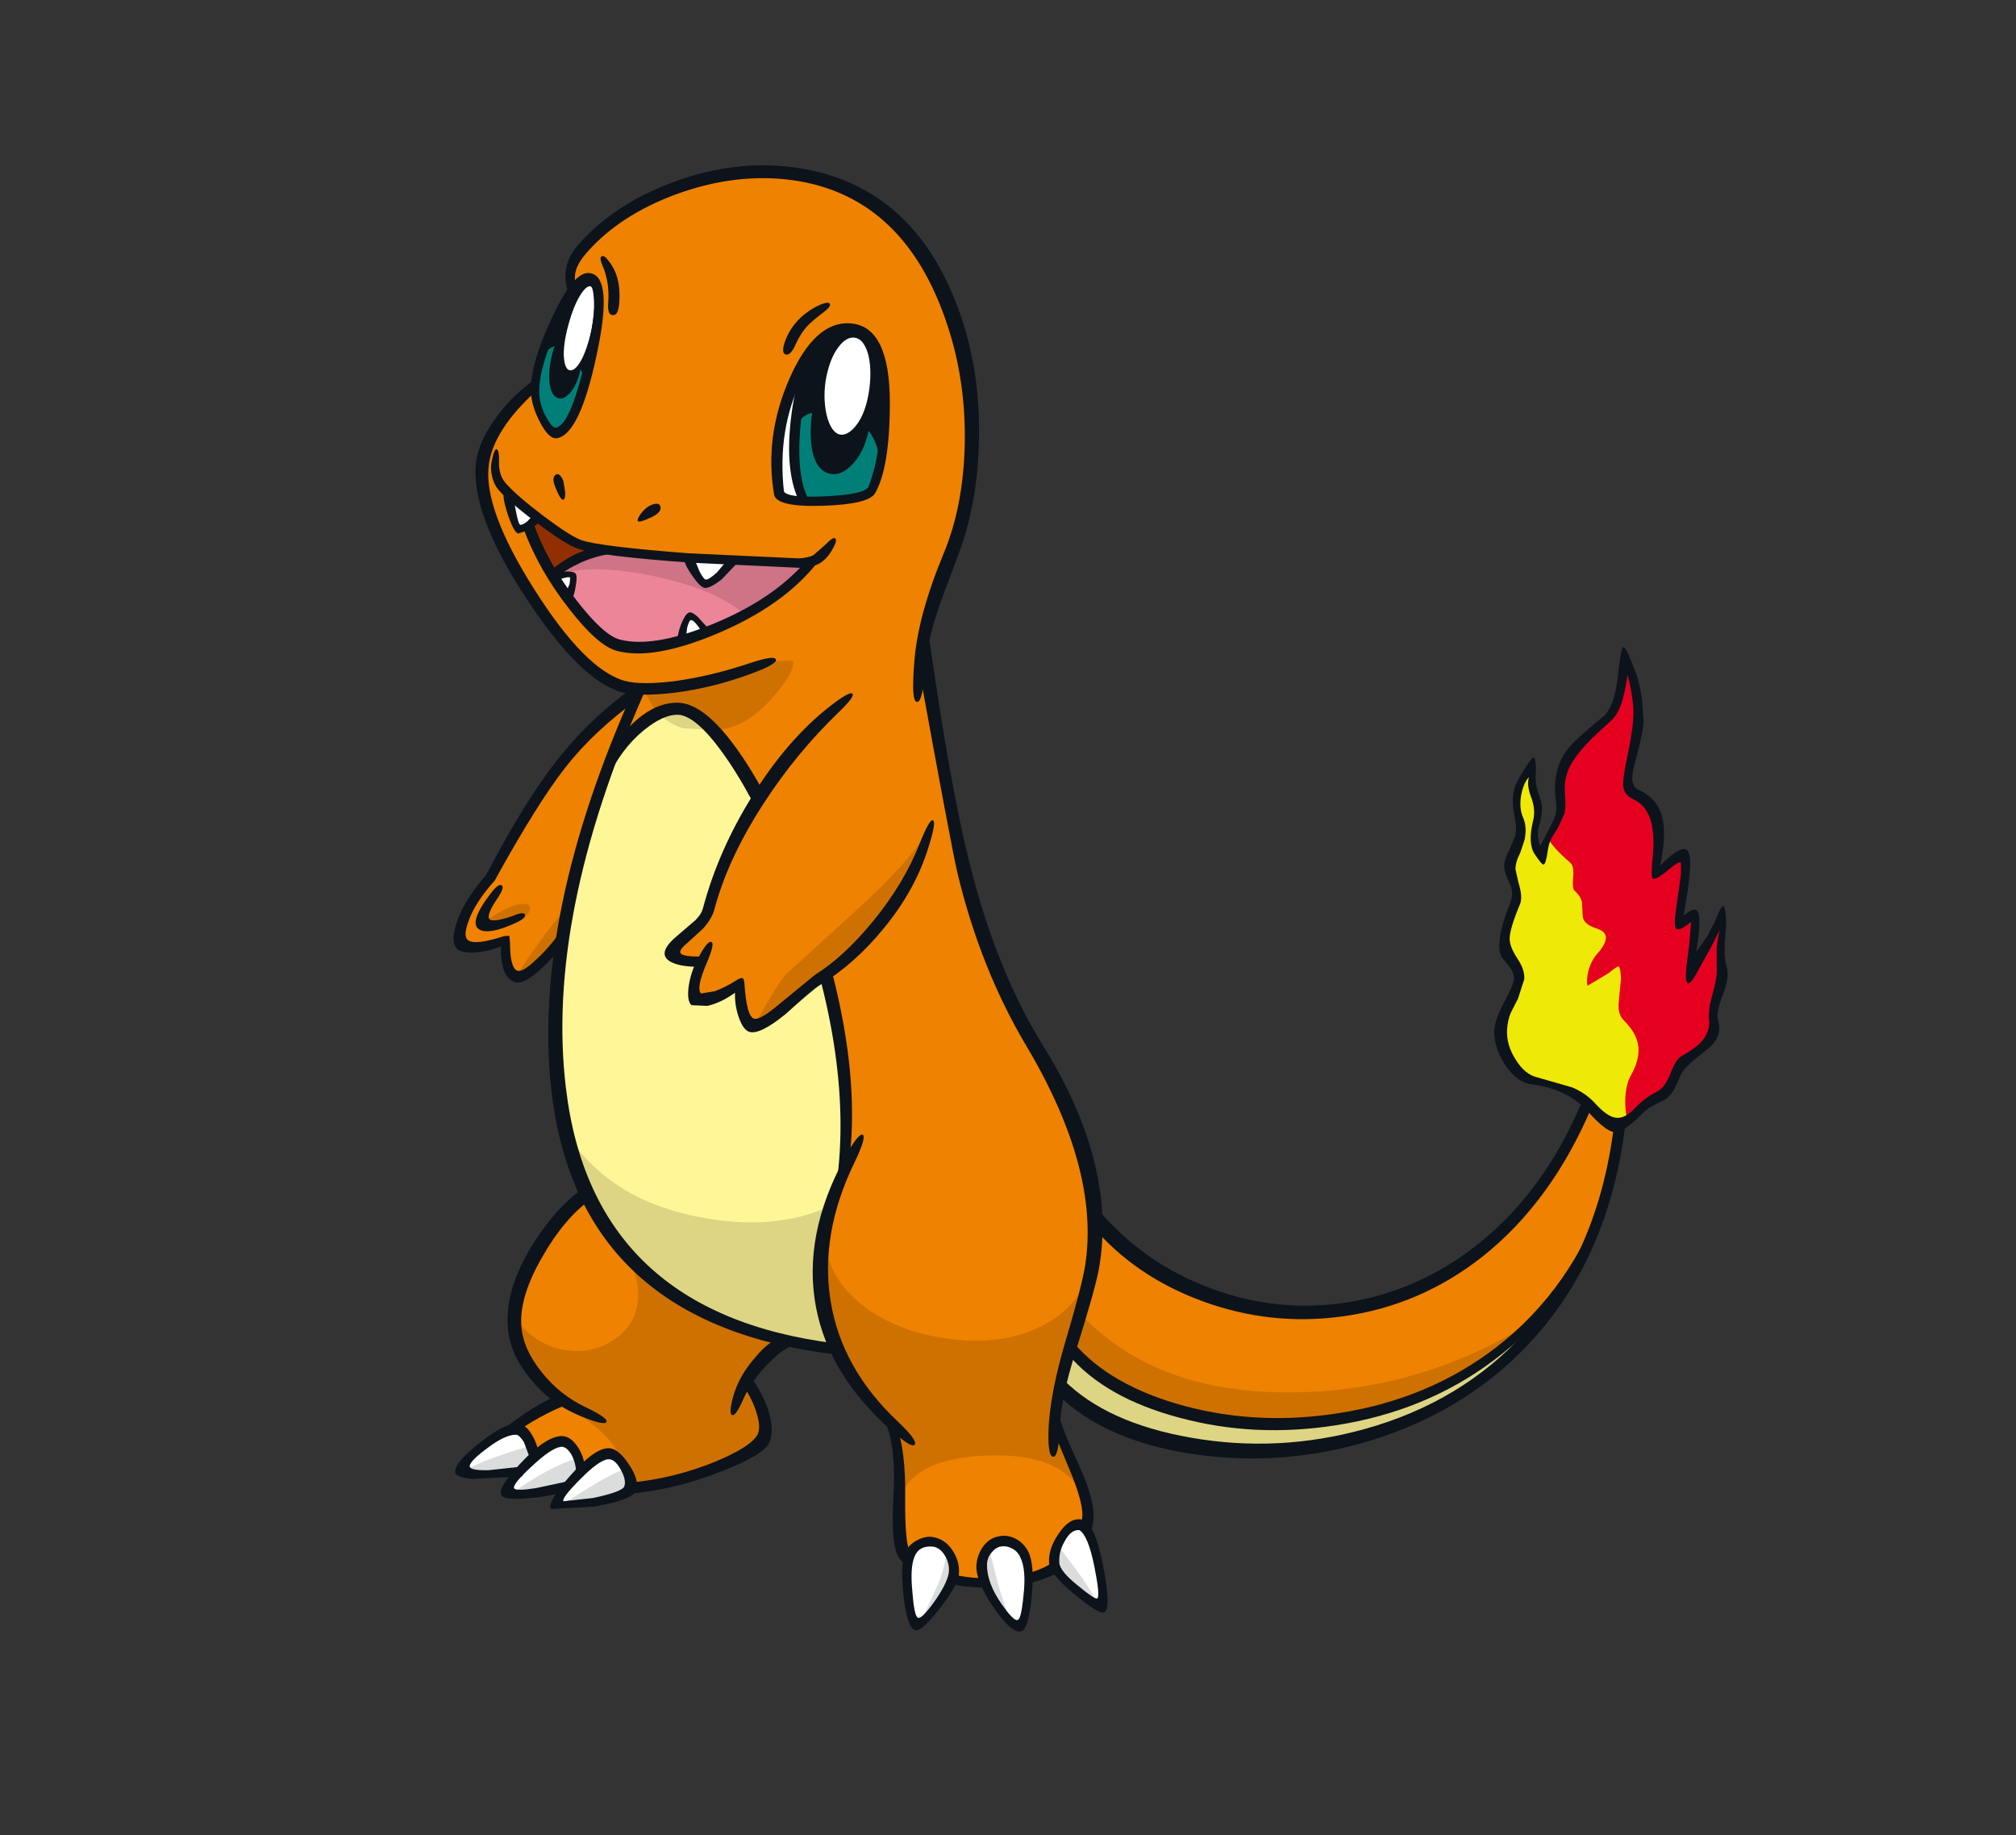 <?xml version="1.0" encoding="utf-8"?>
<!-- Generator: Adobe Illustrator 16.0.0, SVG Export Plug-In . SVG Version: 6.00 Build 0)  -->
<!DOCTYPE svg PUBLIC "-//W3C//DTD SVG 1.1//EN" "http://www.w3.org/Graphics/SVG/1.1/DTD/svg11.dtd">
<svg version="1.1" id="Layer_1" xmlns="http://www.w3.org/2000/svg" xmlns:xlink="http://www.w3.org/1999/xlink" x="0px" y="0px"
	 width="456px" height="415px" viewBox="0 0 456 415" enable-background="new 0 0 456 415" xml:space="preserve">
<rect x="0" y="0" width="456" height="415" fill="#333333" stroke="none"/>
<g>
	<g>
		<path fill="#EF8200" d="M366.083,254.234c-0.993,16.962-6.803,31.199-17.432,42.711c-9.362,10.131-21.451,17.265-36.266,21.396
			c-13.715,3.854-27.207,4.543-40.479,2.065c-13.384-2.479-23.351-7.602-29.904-15.365c1.155-2.698,2.396-6.582,3.717-11.649
			c1.927-7.38,2.726-13.19,2.396-17.431c6.442,6.995,14.43,12.364,23.956,16.108c10.078,3.967,20.239,5.426,30.483,4.379
			c25.059-2.533,43.949-18.229,56.67-47.088l1.486,2.479C362.144,253.437,363.935,254.234,366.083,254.234"/>
		<path fill="#DDD583" d="M242.003,305.289c14.593,13.106,32.41,18.641,53.448,16.603c19.219-1.872,36.815-9.361,52.788-22.468
			c-16.248,18.889-36.9,28.61-61.957,29.16c-9.97,0.165-19.359-1.239-28.173-4.214c-8.262-2.863-14.427-6.552-18.503-11.068
			L242.003,305.289"/>
		<path fill="#CF7100" d="M244.481,297.192c11.346,12.062,27.427,17.954,48.244,17.68c19.661-0.277,37.835-5.756,54.523-16.44
			c-13.77,13.768-31.063,21.533-51.882,23.296c-21.477,1.819-39.266-3.663-53.363-16.438L244.481,297.192"/>
		<path fill="#EF8200" d="M219.367,108.923c-0.662,3.525-2.533,10.188-5.618,19.992c-2.809,8.977-4.268,14.237-4.378,15.779
			c-0.165,2.148,0.386,7.297,1.653,15.448c0.992,6.664,1.955,12.363,2.892,17.1c4.736,24.838,10.051,41.994,15.943,51.466
			c6.994,11.181,11.73,19.853,14.208,26.021c4.572,11.401,5.728,21.781,3.472,31.146l-6.363,22.222
			c-1.651,5.397-2.532,9.858-2.644,13.383l4.791,10.243c2.864,7.271,3.608,12.088,2.231,14.457
			c-1.928,3.195-4.267,5.811-7.022,7.849c-3.358,2.479-7.076,3.911-11.151,4.295c-4.792,0.44-9.859-0.33-15.202-2.312
			c-5.781-2.093-8.701-4.599-8.755-7.519l0.247-13.052c-0.054-6.278-0.716-10.821-1.982-13.63l-5.205-5.452
			c-3.635-4.297-5.838-7.959-6.608-10.988l-12.474-2.23l-3.882,2.892c-2.7,2.258-4.187,4.241-4.462,5.948l2.727,5.453
			c1.707,3.965,2.203,6.608,1.487,7.93c-0.992,1.817-5.453,4.159-13.383,7.021c-8.592,3.085-15.917,4.626-21.975,4.626
			c-6.608,0-12.777-1.928-18.505-5.783c-5.783-3.855-6.774-6.828-2.973-8.921l10.325-5.782c-4.461-2.92-7.572-7.077-9.334-12.475
			c-3.415-10.739,1.734-22.196,15.449-34.367c-2.755-4.514-4.792-12.144-6.114-22.882c-1.597-12.337-1.348-23.819,0.744-34.448
			l-5.122,5.452c-2.588,2.533-4.543,3.606-5.865,3.222c-0.937-0.275-1.68-1.707-2.23-4.295l-0.496-3.883
			c-5.783,1.928-8.895,2.147-9.335,0.66c-0.495-1.707-0.523-3.36-0.082-4.956c0.771-2.754,2.892-5.976,6.361-9.666
			c2.148-4.846,5.149-10.271,9.004-16.274c7.71-11.896,15.89-20.625,24.536-26.188c-3.69-0.715-6.636-2.01-8.839-3.882
			c-3.91-3.249-8.757-9.004-14.54-17.265c-8.041-11.345-11.979-20.736-11.814-28.17c0.055-3.746,1.68-7.931,4.874-12.557
			c2.864-4.296,5.123-6.554,6.774-6.774l8.84-22.388c-0.385-0.716-0.633-1.569-0.743-2.56c-0.275-1.928,0.193-3.553,1.404-4.874
			c5.067-5.508,10.023-9.583,14.87-12.227c11.235-6.169,24.343-8.151,39.323-5.949c10.848,1.543,20.075,9.28,27.674,23.214
			C220.027,77.587,222.451,92.897,219.367,108.923"/>
		<path fill="#CF7100" d="M109.33,208.716c3.579-2.643,6.417-4.075,8.508-4.295c1.652-0.166,2.314,0.331,1.983,1.487
			c-0.385,1.103-1.625,2.066-3.718,2.892l-4.956,0.579L109.33,208.716"/>
		<path fill="#CF7100" d="M116.269,221.522c4.185-6.609,8.289-12.174,12.309-16.688l-0.579,6.855
			C121.502,218.41,117.592,221.686,116.269,221.522"/>
		<path fill="#CF7100" d="M156.17,154.773c7.82-1.377,13.989-3.14,18.504-5.288l4.709-0.083c0.275,1.267-0.551,3.167-2.478,5.7
			c-5.012,6.774-10.409,10.134-16.192,10.078c-4.407-0.055-7.766-0.88-10.079-2.479c-1.928-1.321-3.553-3.497-4.874-6.525
			L156.17,154.773"/>
		<path fill="#CF7100" d="M191.361,309.172c-6.333-10.574-7.819-20.9-4.46-30.98c-0.606,6.225,1.873,11.676,7.436,16.357
			c5.122,4.24,11.62,6.939,19.496,8.094c7.93,1.214,14.925,0.414,20.982-2.396c6.334-2.918,10.3-7.57,11.896-13.961l-1.734,7.85
			l-3.139,12.474c-0.772,2.202-1.488,5.04-2.148,8.51c-0.716,3.523-1.047,5.81-0.992,6.855c0.109,1.486,2.011,6.554,5.701,15.201
			c-3.305-5.837-10.52-8.51-21.645-8.014c-11.235,0.496-17.761,4.021-19.579,10.575c0-10.134-0.414-16.054-1.239-17.763
			C198.082,318.727,194.558,314.457,191.361,309.172"/>
		<path fill="#CF7100" d="M138.574,303.14c3.415-2.147,5.315-5.148,5.7-9.004c0.385-3.744-0.771-7.628-3.47-11.648
			c5.342,6.775,12.888,12.145,22.636,16.11c5.397,2.146,10.244,3.522,14.54,4.129c-2.094,0.826-4.213,2.644-6.361,5.453
			l-2.644,3.882c1.321,1.763,2.34,3.911,3.056,6.443c0.661,2.368,0.936,4.488,0.827,6.361c-0.111,1.653-2.203,3.332-6.279,5.04
			c-2.534,1.101-7.792,2.892-15.778,5.369l-10.575,1.734l-6.36-0.247c5.672-1.487,7.709-4.077,6.113-7.766
			c-1.432-3.415-5.701-7.296-12.805-11.647c-3.689-2.259-6.582-6.169-8.674-11.732l-2.064-7.681
			c2.862,4.02,6.526,6.443,10.986,7.271C131.497,305.976,135.215,305.289,138.574,303.14"/>
		<path fill="#FFF697" d="M163.606,168.32c4.681,6.113,9.059,13.604,13.135,22.47c11.18,24.012,15.999,48.492,14.457,73.44
			l-4.378,13.217c-2.204,10.355-1.459,19.305,2.23,26.851c-8.812-0.332-18.01-2.646-27.591-6.94
			c-19.11-8.647-30.428-22.938-33.954-42.874c-2.808-15.752-2.092-33.542,2.148-53.367c2.423-11.069,5.617-21.617,9.582-31.64
			c1.322-1.596,2.947-3.222,4.875-4.874c3.855-3.194,7.269-4.736,10.244-4.626C156.336,160.032,159.419,162.813,163.606,168.32"/>
		<path fill="#DDD583" d="M161.87,165.099l-7.353-0.413c-1.982-0.551-3.799-1.652-5.452-3.304l2.066-0.826l4.212,0.082
			C157.327,161.409,159.502,162.895,161.87,165.099"/>
		<path fill="#DDD583" d="M157.327,275.052c11.73,2.424,21.864,1.653,30.4-2.312c-1.156,0.826-1.9,4.681-2.23,11.565
			c-0.386,8.372,0.798,15.091,3.552,20.157c-8.702,0.551-18.285-1.873-28.748-7.27c-16.302-8.37-27.124-22.194-32.466-41.472
			C134.058,265.854,143.889,272.3,157.327,275.052"/>
		<path fill="#922F00" d="M118.005,114.128l3.882,3.387c3.194,2.478,6.361,4.351,9.5,5.617l4.049,0.992
			c-4.076,1.211-7.573,3.166-10.492,5.864C122.025,125.142,119.711,119.855,118.005,114.128"/>
		<path fill="#ED8599" d="M135.435,124.125l26.352,2.561c11.346,0.715,18.477,0.908,21.396,0.578
			c-1.983,4.13-7.765,8.481-17.348,13.053c-10.574,5.122-19.578,6.911-27.014,5.369c-1.157-0.275-2.973-1.734-5.451-4.378
			c-3.03-3.139-5.838-6.912-8.427-11.318C127.862,127.291,131.359,125.335,135.435,124.125"/>
		<path fill="#CE7486" d="M125.439,130.154c-0.386-0.606,1.184-1.818,4.708-3.635l5.369-2.478l30.567,2.561l17.1,0.661
			c-2.037,2.864-5.149,5.645-9.334,8.343c-2.038,1.377-3.91,2.452-5.618,3.222c-4.186-3.69-10.932-6.526-20.24-8.508
			C138.519,128.282,131.002,128.227,125.439,130.154"/>
		<path fill="#FFFFFF" d="M185.414,76.953c-2.698,5.784-4.434,11.73-5.205,17.845c-0.88,6.663-0.495,12.832,1.157,18.504
			c-3.084-0.166-4.765-0.551-5.04-1.156c-1.432-3.746-1.266-9.528,0.496-17.348C178.696,86.426,181.559,80.479,185.414,76.953"/>
		<path fill="#0D131A" d="M192.436,74.144c5.012,0.441,7.6,6.224,7.766,17.348c0.165,9.143-0.551,15.614-2.148,19.414
			c-0.441,1.047-2.589,1.791-6.444,2.231c-3.304,0.331-6.719,0.386-10.243,0.166c-1.652-5.672-2.038-11.841-1.157-18.504
			c0.771-6.114,2.507-12.061,5.205-17.845C187.617,74.86,189.957,73.925,192.436,74.144"/>
		<path fill="#0D131A" d="M120.896,87.61c1.046-4.516,2.368-8.922,3.965-13.218c3.194-8.646,6.196-12.392,9.005-11.235
			c2.587,1.102,2.45,7.38-0.414,18.835c-2.919,11.455-5.507,16.824-7.765,16.108c-1.598-0.55-2.864-2.45-3.801-5.699L120.896,87.61"
			/>
		<path fill="#FFFFFF" d="M114.617,111.32c0.606,1.376,2.975,3.276,7.104,5.7c-2.147,1.983-3.663,2.836-4.543,2.561
			C116.352,119.305,115.499,116.551,114.617,111.32"/>
		<path fill="#FFFFFF" d="M125.274,130.484l1.983-0.496l2.313,0.249c0.33,0.55,0.028,2.203-0.909,4.957L125.274,130.484"/>
		<path fill="#FFFFFF" d="M154.022,144.776l0.578-2.643c0.496-1.763,1.048-2.699,1.653-2.809c0.991-0.11,2.121,0.937,3.387,3.139
			L154.022,144.776"/>
		<path fill="#FFFFFF" d="M155.923,126.024l10.078,0.743c-2.974,3.58-5.039,5.37-6.196,5.37
			C158.594,132.137,157.3,130.1,155.923,126.024"/>
		<path fill="#FFFFFF" d="M131.883,332.549c0.661-0.936,1.845-1.899,3.553-2.891l2.313-1.238c1.817,0.329,3.276,1.706,4.379,4.129
			l1.073,3.636c-1.763,1.651-5.04,2.864-9.83,3.635l-7.436,0.249c-0.331-0.331-0.027-1.02,0.91-2.067l1.403-1.569l-8.757,1.239
			l-4.874-0.495c-0.33-0.331,0.083-1.129,1.239-2.396l1.818-1.735l-6.526,0.578c-4.461,0.166-6.801-0.247-7.022-1.239
			c-0.275-0.936,1.569-2.891,5.535-5.864c4.075-3.03,6.746-4.104,8.013-3.223c1.376,0.882,2.45,2.892,3.222,6.03l1.817-1.816
			c1.431-1.212,2.836-1.763,4.213-1.654c1.377,0.11,2.617,1.269,3.717,3.471L131.883,332.549"/>
		<path fill="#EFE908" d="M346.916,178.646l0.909,3.47c0.165,1.652-0.026,3.112-0.577,4.378c-0.386,0.991-0.441,2.092-0.167,3.304
			c0.276,1.322,0.882,2.534,1.818,3.635l0.66-2.726l5.369,5.369l-0.082,4.544l1.571,2.808c0.604,1.046,0.963,2.837,1.073,5.37
			l4.543,2.808l-3.139,5.288c-0.606,0.991-0.937,2.589-0.991,4.791c-0.055,1.103-0.027,2.093,0.082,2.976l7.353-4.462l0.165,1.651
			v2.562c-0.605,3.304-0.496,5.425,0.33,6.362c1.873,2.201,3.001,3.965,3.387,5.286c0.496,1.706,0.193,3.689-0.908,5.948
			c-1.156,2.367-1.762,4.847-1.817,7.434c0,2.26,0.358,3.746,1.075,4.463l-3.719-0.248c-1.432-0.661-2.893-2.01-4.378-4.048
			c-1.322-1.928-3.69-3.332-7.104-4.214l-6.443-1.156c-1.377-0.275-2.892-1.599-4.545-3.966c-1.816-2.589-2.532-4.984-2.146-7.187
			c0.275-1.708,1.127-3.994,2.56-6.856c1.213-2.589,1.817-4.241,1.817-4.958c-0.054-0.714-0.66-2.146-1.817-4.295
			c-1.156-2.038-1.732-3.47-1.732-4.296c0-0.77,0.576-2.561,1.732-5.37c1.157-2.698,1.68-4.351,1.571-4.956l-1.075-3.139
			c-0.605-1.542-0.909-2.754-0.909-3.635s0.44-2.092,1.322-3.635l1.405-2.891c0.108-1.488-0.138-3.443-0.743-5.866
			c-0.883-3.744,0.083-6.967,2.891-9.666l0.082,1.982C346.394,176.995,346.587,178.041,346.916,178.646"/>
		<path fill="#E50020" d="M372.609,181.703c1.651,1.267,2.532,2.892,2.644,4.875c0.166,3.359-0.138,7.076-0.909,11.152l2.81-2.396
			c2.038-1.541,3.304-2.147,3.799-1.816c0.826,0.606,0.469,5.59-1.073,14.952l1.487-1.157c1.047-0.716,1.68-0.909,1.899-0.579
			c0.331,0.496,0.138,4.765-0.577,12.805l6.691-10.986l-0.083,3.305c-0.056,2.368-0.029,3.798,0.083,4.296l0.165,3.553l-0.743,4.377
			c-1.267,3.524-1.708,5.755-1.323,6.692c0.221,0.604,0.166,1.432-0.166,2.477c-0.384,1.212-0.99,2.176-1.815,2.893l-3.719,3.139
			c-1.595,1.486-2.504,2.698-2.727,3.635l-1.32,2.726l-3.305,2.644l-6.939,5.535c-0.661-0.771-0.991-2.257-0.991-4.461
			c0.056-2.588,0.661-5.039,1.817-7.352c1.102-2.259,1.404-4.242,0.908-5.948c-0.386-1.321-1.514-3.085-3.387-5.286
			c-0.826-0.938-0.936-3.059-0.33-6.362v-2.562l-0.165-1.651l-7.353,4.462c-0.109-0.883-0.137-1.873-0.082-2.976
			c0.055-2.202,0.385-3.8,0.991-4.791l3.139-5.288l-4.543-2.808c-0.11-2.533-0.469-4.324-1.073-5.37l-1.571-2.808l0.082-4.544
			l-5.286-5.287c2.204-3.47,3.36-5.755,3.471-6.857l-0.25-4.874c-0.108-2.644,0.387-4.765,1.487-6.361
			c1.047-1.542,3.03-3.8,5.949-6.774l4.543-4.709c0.55-0.826,1.129-2.533,1.736-5.122c0.659-2.919,0.907-5.204,0.742-6.856
			l2.064,4.543c1.378,3.524,1.9,6.554,1.57,9.087l-2.065,9.17c-0.825,3.359-0.88,5.535-0.165,6.526L372.609,181.703"/>
		<path fill="#DBDCDC" d="M119.987,326.932l0.743,2.644l-3.469,3.47l-7.27,0.413l-5.287-0.413c0.716-0.882,3.469-2.175,8.261-3.883
			C115.387,328.335,117.729,327.594,119.987,326.932"/>
		<path fill="#DBDCDC" d="M115.361,338.001c6.113-4.406,11.18-7.131,15.2-8.179l0.744,2.727l-2.974,3.966L115.361,338.001"/>
		<path fill="#DBDCDC" d="M126.513,340.729c1.762-1.212,3.718-2.479,5.865-3.802c4.241-2.642,7.242-4.213,9.005-4.709l0.991,1.819
			c0.55,1.375,0.55,2.395,0,3.056c-0.882,1.157-3.553,2.066-8.013,2.727L126.513,340.729"/>
		<path fill="#EFE908" d="M349.231,190.873l0.909-1.404c0.66,1.432,2.311,3.277,4.955,5.535c0.661,0.551,0.908,1.68,0.742,3.387
			c-0.163,1.708-0.054,2.726,0.332,3.057c0.881,0.771,1.432,1.623,1.652,2.56l0.165,2.974c0,1.321,1.046,2.311,3.139,2.974
			c2.698,0.824,2.81,2.67,0.331,5.534c-0.991,1.047-1.708,2.369-2.146,3.965c-0.331,1.322-0.414,2.479-0.249,3.472l4.709-2.811
			c1.377-1.102,2.147-1.624,2.313-1.569c0.274,0.057,0.468,0.962,0.579,2.726l-0.497,5.123c-0.222,1.928,0.137,3.359,1.073,4.296
			c1.819,1.815,2.892,3.579,3.223,5.286c0.495,2.148-0.084,4.653-1.735,7.518c-0.495,0.938-0.826,2.147-0.991,3.637
			c-0.22,1.87-0.138,3.771,0.247,5.699c0.111,0.716-0.165,1.238-0.825,1.57c-0.717,0.328-1.073,0.274-1.073-0.167l-0.827-4.874
			c-0.221-1.872,0.248-4.074,1.406-6.609c0.99-2.202,1.431-4.02,1.319-5.452c-0.165-1.706-0.991-3.305-2.478-4.792
			c-1.377-1.377-1.9-2.918-1.569-4.624c0.495-2.533,0.578-4.405,0.249-5.618l-3.554,2.313c-1.651,0.991-2.698,1.35-3.139,1.074
			c-0.331-0.275-0.496-1.433-0.496-3.47c-0.109-3.47,0.742-6.252,2.561-8.344c0.605-0.663,0.8-1.213,0.577-1.653
			c-0.219-0.439-1.045-1.073-2.478-1.9c-0.66-0.385-1.073-0.825-1.237-1.32l-0.166-1.9c0-1.599-0.661-3.113-1.983-4.544
			c-0.604-0.605-0.827-1.652-0.661-3.139l-0.166-3.221l-2.063-2.479L349.231,190.873"/>
		<path fill="#FFFFFF" d="M193.427,76.375c1.267,0.22,2.229,1.403,2.892,3.552c0.604,2.203,0.716,4.846,0.33,7.931
			c-0.496,3.689-1.516,6.498-3.057,8.426c-1.267,1.542-2.478,2.203-3.635,1.982c-1.322-0.33-2.312-1.79-2.974-4.378
			c-0.55-2.423-0.633-4.984-0.248-7.683c0.551-3.304,1.514-5.865,2.892-7.683C190.838,76.871,192.105,76.155,193.427,76.375"/>
		<path fill="#FFFFFF" d="M133.534,64.728c0.441,0.055,0.716,1.183,0.827,3.387c0.055,2.147-0.11,4.186-0.495,6.113
			c-0.716,3.304-1.57,5.81-2.561,7.518c-0.882,1.486-1.708,2.148-2.479,1.982c-0.661-0.165-1.074-1.019-1.239-2.561
			c-0.22-1.927,0.11-4.516,0.991-7.765c0.771-2.809,1.652-5.012,2.644-6.609C132.102,65.36,132.875,64.671,133.534,64.728"/>
		<path fill="#007F78" d="M179.714,96.78c1.211-2.093,2.534-3.222,3.965-3.387c-0.496,3.965-0.386,7.188,0.331,9.666
			c0.771,2.478,2.12,3.855,4.048,4.13c1.486,0.221,3-0.44,4.542-1.982c1.817-1.763,3.112-4.351,3.883-7.766
			c1.599,2.038,2.452,4.709,2.561,8.013l-1.817,5.866c-2.368,1.321-5.646,2.065-9.831,2.229l-5.617-0.247
			c-1.322-2.754-2.065-6.334-2.231-10.739L179.714,96.78"/>
		<path fill="#007F78" d="M131.305,83.48c0.605,1.102,0.908,2.203,0.908,3.305l-1.817,5.535c-1.487,3.633-2.947,5.479-4.379,5.534
			c-1.486,0.056-2.726-1.266-3.717-3.965l-1.404-5.452c-0.166-0.772,0.027-2.341,0.578-4.71l0.826-3.304l0.992-0.991l2.148-1.24
			c-0.991,3.085-1.377,5.811-1.156,8.179c0.22,2.093,0.854,3.305,1.9,3.635c0.88,0.33,1.816-0.083,2.808-1.239
			C130.093,87.5,130.864,85.737,131.305,83.48"/>
		<path fill="#0D131A" d="M177.649,37.63c19.44,1.928,32.687,13.246,39.735,33.954c2.919,8.646,4.269,17.926,4.048,27.839
			c-0.166,9.639-1.762,18.422-4.791,26.353c-2.478,6.499-3.993,10.629-4.544,12.392c-1.597,4.791-2.506,8.729-2.727,11.813
			c-0.385,5.948-1.046,8.866-1.981,8.756c-0.882-0.109-1.075-3.111-0.579-9.004c0.496-6.94,2.726-15.173,6.692-24.7
			c2.919-7.05,4.487-15.174,4.708-24.371c0.22-9.417-1.046-18.339-3.799-26.766c-6.609-20.432-18.946-31.557-37.01-33.375
			c-8.041-0.771-16.247,0.386-24.618,3.47c-8.427,3.139-15.091,7.49-19.992,13.053c-1.266,1.432-2.092,2.753-2.478,3.965
			c-0.44,1.376-0.358,2.864,0.248,4.46c0.11,0.332-0.165,0.633-0.825,0.909l-1.157-0.082c-1.432-4.075-0.633-7.793,2.396-11.153
			c5.288-5.948,12.254-10.547,20.901-13.795C160.576,38.044,169.168,36.805,177.649,37.63"/>
		<path fill="#0D131A" d="M196.401,110.163c2.369-6.058,3.14-13.162,2.313-21.313c-0.825-8.427-2.945-12.833-6.36-13.218
			c-3.745-0.44-7.38,2.864-10.905,9.914c-3.799,7.654-5.176,16.19-4.13,25.608c0.606,0.992,3.746,1.35,9.417,1.074
			C192.463,111.953,195.685,111.264,196.401,110.163 M175.088,111.815c-1.487-8.756-0.33-17.485,3.469-26.187
			c3.911-8.868,8.592-13.025,14.043-12.475c5.784,0.55,8.674,6.526,8.674,17.926c0,9.693-1.101,16.495-3.303,20.405
			c-0.936,1.708-4.901,2.671-11.896,2.892C179.081,114.596,175.418,113.743,175.088,111.815"/>
		<path fill="#0D131A" d="M133.039,64.231c-1.652,0-3.91,3.112-6.773,9.335c-2.864,6.279-4.296,11.234-4.296,14.871v0.082
			c0,1.982,0.524,3.91,1.57,5.783c0.937,1.762,1.708,2.561,2.313,2.396c2.258-0.605,4.543-6.168,6.856-16.687
			C135.021,69.491,135.132,64.231,133.039,64.231 M124.778,71.997c3.306-7.16,6.169-10.574,8.593-10.244
			c3.635,0.44,4.157,6.636,1.569,18.587c-2.534,11.896-5.508,18.147-8.923,18.753c-1.211,0.219-2.505-0.992-3.882-3.635
			c-1.322-2.534-2.011-4.902-2.065-7.104C120.014,84.278,121.584,78.826,124.778,71.997"/>
		<path fill="#0D131A" d="M125.521,109.915c-0.495-1.266-0.44-2.12,0.166-2.56c0.605-0.386,1.184,0.082,1.734,1.404l0.414,2.479
			c0.055,0.991-0.056,1.569-0.331,1.734C127.063,113.247,126.403,112.228,125.521,109.915"/>
		<path fill="#0D131A" d="M147.083,114.293c1.377-0.606,2.148-0.496,2.313,0.331c0.166,0.771-0.44,1.514-1.818,2.23
			c-1.928,0.936-3.028,1.266-3.304,0.991c-0.165-0.22,0.056-0.771,0.661-1.652C145.596,115.312,146.312,114.679,147.083,114.293"/>
		<path fill="#0D131A" d="M120.73,85.958c0.275-0.221,0.496,0.083,0.662,0.909c0.165,0.826,0.111,1.349-0.166,1.57
			c-6.443,5.893-9.996,11.455-10.657,16.686c-0.881,6.555,2.534,15.917,10.244,28.088c7.655,12.116,14.456,19.027,20.404,20.734
			c2.644,0.716,6.636,0.716,11.979,0c5.287-0.771,10.739-2.092,16.356-3.965c3.8-1.267,5.783-1.542,5.948-0.826
			c0.221,0.66-1.597,1.708-5.452,3.14c-5.727,2.146-11.593,3.606-17.597,4.377c-5.342,0.606-9.307,0.55-11.895-0.166
			c-6.279-1.762-13.494-8.895-21.644-21.396c-8.427-12.833-12.172-23.076-11.235-30.731c0.44-3.029,1.845-6.196,4.213-9.5
			C114.204,91.52,117.151,88.547,120.73,85.958"/>
		<path fill="#0D131A" d="M186.406,70.509c-1.817,1.377-3.112,2.479-3.882,3.305c-0.937,1.046-1.763,2.341-2.478,3.882
			c-0.772,1.818-1.543,2.644-2.314,2.478c-0.771-0.22-0.798-1.294-0.082-3.222c1.266-3.25,3.579-5.783,6.939-7.6
			c1.652-0.827,2.671-1.074,3.057-0.743C187.975,68.995,187.562,69.629,186.406,70.509"/>
		<path fill="#0D131A" d="M136.261,60.018c-0.496-1.157-0.551-1.845-0.166-2.064c0.385-0.221,0.936,0.165,1.652,1.156
			c1.872,2.368,2.644,5.535,2.312,9.5c-0.165,1.872-0.66,2.753-1.487,2.643c-0.826-0.055-1.156-0.991-0.992-2.808
			C137.803,65.305,137.362,62.496,136.261,60.018"/>
		<path fill="#0D131A" d="M111.148,104.71c0.385-2.093,0.771-3.139,1.156-3.139c0.441,0.055,0.634,1.156,0.579,3.304
			c0,1.763,0.496,3.222,1.487,4.379c1.761,1.982,4.652,4.488,8.674,7.517c3.965,2.974,6.774,4.763,8.426,5.369
			c2.644,0.937,10.685,1.928,24.122,2.974l25.031,1.156c1.432-0.055,2.561-0.302,3.387-0.743l2.644-2.313
			c1.267-1.321,2.038-1.79,2.312-1.404c0.332,0.33,0.028,1.267-0.908,2.809c-0.772,1.267-1.68,2.203-2.727,2.809
			c-1.101,0.605-2.506,0.936-4.213,0.991l-24.534-1.156c-14.1-0.992-22.746-2.065-25.941-3.222
			c-1.817-0.606-4.956-2.588-9.417-5.949c-4.461-3.359-7.379-5.919-8.757-7.682c-0.496-0.661-0.88-1.542-1.156-2.644
			C111.037,106.611,110.982,105.591,111.148,104.71"/>
		<path fill="#0D131A" d="M119.408,118.424l1.321,0.083c2.148,5.947,5.398,11.73,9.749,17.348c4.02,5.176,7.242,8.096,9.666,8.756
			c4.956,1.322,11.896,0.192,20.817-3.387c9.252-3.745,16.412-8.564,21.479-14.457l1.57-0.082c0.771,0.165,1.046,0.358,0.826,0.578
			c-5.067,6.444-12.612,11.786-22.635,16.026c-9.692,4.076-17.266,5.37-22.717,3.883c-2.864-0.772-6.471-3.966-10.822-9.583
			c-4.571-5.838-8.013-11.924-10.327-18.257C118.28,119.002,118.638,118.699,119.408,118.424"/>
		<path fill="#0D131A" d="M113.874,111.733c0-0.332,0.386-0.496,1.157-0.496c0.716,0,1.073,0.164,1.073,0.496
			c0,0.66,0.193,1.927,0.579,3.8c0.386,2.037,0.716,3.083,0.992,3.138c0.331,0.056,0.853-0.192,1.569-0.744l1.404-1.487l1.569,1.57
			l-2.726,1.9l-2.312,0.744c-0.606-0.22-1.322-1.488-2.148-3.8C114.26,114.651,113.874,112.944,113.874,111.733"/>
		<path fill="#0D131A" d="M165.918,126.52c0.606,0.385,0.827,0.716,0.661,0.991l-3.386,3.553c-1.652,1.266-2.864,1.899-3.635,1.899
			c-0.661,0-1.543-0.771-2.644-2.312c-1.157-1.542-1.901-2.919-2.23-4.131c-0.056-0.33,0.275-0.579,0.991-0.743
			c0.771-0.166,1.184-0.082,1.239,0.248l1.321,3.222c0.662,1.212,1.129,1.818,1.405,1.818c0.44,0.055,1.295-0.496,2.561-1.652
			l2.561-3.057L165.918,126.52"/>
		<path fill="#0D131A" d="M125.108,130.65c-0.275-0.496-0.248-0.799,0.083-0.909l2.561-0.496c1.267-0.055,2.065,0.082,2.396,0.413
			c0.331,0.33,0.358,1.267,0.083,2.809c-0.22,1.487-0.524,2.533-0.909,3.139c-0.275,0.386-0.798,0.083-1.57-0.908l1.074-2.644
			l0.165-1.404c-0.275-0.275-1.267-0.083-2.974,0.578C125.687,131.339,125.384,131.146,125.108,130.65"/>
		<path fill="#0D131A" d="M155.923,138.498c0.441-0.11,1.101,0.249,1.982,1.074l2.478,2.727c0.22,0.275,0.083,0.578-0.413,0.908
			c-0.441,0.275-0.771,0.275-0.992,0c-1.322-2.093-2.23-3.083-2.726-2.973c-0.275,0.054-0.55,0.633-0.826,1.734l-0.331,2.644
			c0,0.33-0.303,0.496-0.909,0.496c-0.605,0-0.908-0.193-0.908-0.579c0-0.881,0.275-2.037,0.825-3.469
			C154.766,139.461,155.372,138.608,155.923,138.498"/>
		<path fill="#0D131A" d="M143.118,155.516c0.275-0.166,0.605,0.193,0.991,1.073l0.248,1.487
			c-6.664,4.792-12.171,9.969-16.521,15.531c-4.187,5.342-9.501,13.851-15.944,25.526c-2.975,3.305-4.958,6.389-5.948,9.251
			c-0.826,2.259-0.854,3.665-0.083,4.214c1.047,0.827,3.772,0.523,8.179-0.909l1.156-0.083l0.166,1.569
			c0,3.91,0.579,6.032,1.734,6.362c0.827,0.221,2.286-0.688,4.378-2.726c2.148-1.982,4.021-4.214,5.618-6.691
			c0.33,0.219,0.55,0.604,0.661,1.155l-0.165,1.488c-0.936,1.871-2.616,3.938-5.039,6.196c-2.754,2.533-4.765,3.58-6.031,3.139
			c-2.203-0.605-3.277-3.305-3.222-8.097c-2.203,0.882-4.296,1.351-6.279,1.405c-1.873,0.055-3.111-0.249-3.718-0.909
			c-0.88-0.937-0.936-2.727-0.164-5.369c0.991-3.415,3.276-7.187,6.856-11.317c6.113-11.731,11.813-20.818,17.101-27.262
			C131.497,165.099,136.839,160.087,143.118,155.516"/>
		<path fill="#0D131A" d="M112.552,203.1c-1.763,2.587-2.368,4.185-1.817,4.791c0.55,0.495,2.285,0.249,5.205-0.743
			c1.652-0.717,2.587-0.826,2.808-0.331c0.166,0.551-0.55,1.186-2.148,1.9c-3.965,1.818-6.691,2.313-8.178,1.487
			c-1.708-0.992-0.826-3.745,2.643-8.26c1.157-1.488,1.956-2.065,2.396-1.735C113.956,200.484,113.654,201.448,112.552,203.1"/>
		<path fill="#0D131A" d="M143.448,155.681l1.322,0.165c0.716,0.44,0.992,0.799,0.826,1.074
			c-14.814,33.705-20.68,63.389-17.597,89.053c4.021,33.98,24.371,53.256,61.05,57.827c0.33,0.056,0.605,0.497,0.826,1.32
			c0.275,0.883,0.22,1.295-0.165,1.24c-39.102-4.405-60.746-24.177-64.932-59.314C121.694,220.833,127.917,190.377,143.448,155.681"
			/>
		<path fill="#0D131A" d="M136.426,173.359c2.093-4.515,4.653-8.068,7.683-10.657c2.974-2.533,6.003-3.799,9.087-3.799
			c4.13,0,8.784,3.717,13.961,11.152c4.902,6.995,9.5,16.109,13.796,27.344c9.968,26.159,13.604,48.464,10.904,66.914l-1.403,2.313
			l-1.24,1.237c2.81-20.101-0.936-43.26-11.234-69.474c-4.131-10.574-8.537-19.331-13.218-26.27
			c-4.736-6.995-8.591-10.492-11.565-10.492c-2.148,0-4.655,1.157-7.518,3.47c-3.47,2.809-6.306,6.609-8.509,11.4
			c-0.164,0.33-0.357-0.028-0.578-1.074C136.316,174.323,136.261,173.635,136.426,173.359"/>
		<path fill="#0D131A" d="M207.471,149.072c-0.056-0.386,0.302-1.735,1.074-4.048c0.825-2.257,1.267-3.221,1.322-2.891
			c3.359,24.012,6.554,41.883,9.583,53.613c4.021,15.917,9.5,29.464,16.439,40.644c11.29,18.175,15.503,35.083,12.64,50.723
			c-0.606,3.195-2.313,9.253-5.121,18.176c-2.313,7.213-3.553,13.161-3.718,17.843c-0.166,4.405-0.689,6.498-1.569,6.278
			c-0.827-0.221-1.13-2.589-0.908-7.104c0.329-5.177,1.568-11.428,3.716-18.753c2.534-8.479,4.049-14.318,4.543-17.513
			c2.204-14.375-2.229-30.869-13.299-49.483c-6.884-11.566-12.061-24.507-15.531-38.827
			C215.815,194.425,212.758,178.207,207.471,149.072"/>
		<path fill="#0D131A" d="M201.028,320.901c0.991,0.496,1.542,0.909,1.652,1.239c1.487,3.799,2.175,9.362,2.064,16.687
			c-0.055,6.829,0.303,10.822,1.074,11.979c1.323,1.982,3.91,3.552,7.765,4.709c3.855,1.156,7.903,1.598,12.144,1.32
			c10.85-0.66,17.183-5.094,19.001-13.3c0.44-2.038-0.577-5.976-3.058-11.813c-2.644-6.278-3.992-9.721-4.047-10.325
			c-0.056-0.332,0.191-0.991,0.742-1.983c0.497-0.99,0.772-1.295,0.826-0.909c0.167,1.928,1.735,6.087,4.709,12.475
			c2.644,5.783,3.773,10.078,3.388,12.889c-1.268,9.031-8.122,14.043-20.57,15.034c-4.957,0.384-9.693-0.057-14.208-1.322
			c-4.517-1.268-7.574-3.027-9.171-5.286c-1.266-1.872-1.679-6.609-1.239-14.209c0.442-7.876-0.33-13.687-2.312-17.431
			L201.028,320.901"/>
		<path fill="#0D131A" d="M191.197,261.586c2.038-3.688,3.361-5.342,3.965-4.956c0.551,0.441-0.109,2.59-1.983,6.445
			c-5.176,10.739-6.939,21.147-5.287,31.226c1.652,10.134,6.719,19.193,15.2,27.179c3.028,2.864,4.296,4.6,3.8,5.205
			c-0.439,0.604-2.203-0.469-5.286-3.224c-9.363-8.261-15.035-17.512-17.018-27.756C182.495,284.8,184.698,273.429,191.197,261.586"
			/>
		<path fill="#0D131A" d="M132.13,268.526c0.276-0.166,0.688,0.192,1.24,1.073c0.496,0.828,0.605,1.351,0.33,1.569
			c-4.021,2.863-7.684,7.188-10.987,12.972c-3.525,6.058-5.122,11.316-4.792,15.778c0.275,3.469,1.817,6.939,4.626,10.407
			c2.698,3.415,6.03,6.06,9.995,7.933c3.415,1.651,4.958,2.752,4.626,3.303c-0.275,0.606-2.285,0.14-6.03-1.403
			c-4.46-1.871-8.207-4.682-11.235-8.426c-3.084-3.747-4.764-7.629-5.039-11.649c-0.441-5.673,1.404-11.839,5.535-18.504
			C123.869,275.961,127.779,271.611,132.13,268.526"/>
		<path fill="#0D131A" d="M167.9,313.053c-0.22-0.275,0.028-0.66,0.744-1.157c0.662-0.495,1.102-0.604,1.322-0.328
			c1.873,2.643,3.194,5.259,3.965,7.847c0.771,2.7,0.827,4.901,0.166,6.61c-0.661,1.87-4.212,4.073-10.657,6.607
			c-6.884,2.754-13.741,4.46-20.57,5.122c-0.385,0.056-0.606-0.33-0.661-1.157c-0.11-0.824,0.027-1.265,0.414-1.321
			c6.664-0.661,13.025-2.23,19.083-4.709c5.453-2.258,8.674-4.324,9.666-6.196c0.496-0.99,0.44-2.532-0.166-4.625
			C170.544,317.486,169.443,315.256,167.9,313.053"/>
		<path fill="#0D131A" d="M126.1,315.614c0.33-0.11,0.771,0.221,1.321,0.991c0.551,0.771,0.662,1.185,0.331,1.239
			c-1.487,0.551-3.36,1.433-5.617,2.644c-2.258,1.267-3.993,2.368-5.205,3.305l-1.57-0.25c-0.771-0.383-1.019-0.687-0.744-0.906
			c1.432-1.157,3.25-2.451,5.453-3.883C122.548,317.211,124.558,316.165,126.1,315.614"/>
		<path fill="#0D131A" d="M168.148,316.358c-1.156,2.643-2.01,3.855-2.56,3.634c-0.552-0.22-0.441-1.705,0.33-4.461
			c0.882-2.973,2.478-5.782,4.791-8.426c2.204-2.699,4.269-4.269,6.197-4.709c0.33-0.054,0.935,0.221,1.816,0.825
			c0.882,0.607,1.157,0.937,0.826,0.992c-1.431,0.33-3.331,1.68-5.699,4.048C171.26,310.905,169.36,313.604,168.148,316.358"/>
		<path fill="#0D131A" d="M120.317,324.453c0.826,1.377,1.376,2.945,1.652,4.709c0.056,0.331-0.275,0.55-0.991,0.66
			c-0.716,0.057-1.128-0.082-1.239-0.412l-1.239-3.305c-0.716-1.101-1.294-1.652-1.735-1.652c-1.652-0.055-3.882,0.991-6.691,3.141
			c-2.753,2.036-4.02,3.413-3.8,4.129c0.22,0.552,1.625,0.799,4.213,0.745l6.939-0.745c0.33-0.056,0.579,0.276,0.743,0.991
			c0.165,0.717,0.083,1.103-0.248,1.157l-11.069,0.578c-2.479-0.275-3.773-0.743-3.883-1.404c-0.22-1.432,1.598-3.661,5.452-6.691
			c3.8-3.029,6.664-4.516,8.592-4.462C118.225,321.948,119.326,322.802,120.317,324.453"/>
		<path fill="#0D131A" d="M130.313,332.88c-0.055-1.432-0.414-2.754-1.073-3.965c-0.772-1.267-1.57-1.845-2.396-1.735
			c-1.488,0.219-3.691,1.707-6.61,4.46c-2.864,2.646-4.185,4.27-3.965,4.875c0.166,0.495,1.817,0.495,4.957,0l7.353-1.569
			c0.33-0.11,0.496,0.191,0.496,0.909c0,0.771-0.166,1.184-0.496,1.238c-2.699,0.881-5.783,1.46-9.252,1.734
			c-3.58,0.275-5.562,0.028-5.948-0.742c-0.55-1.158,0.909-3.554,4.378-7.187c3.47-3.747,6.388-5.783,8.757-6.114
			c1.486-0.221,2.809,0.495,3.966,2.147c1.211,1.652,1.844,3.635,1.899,5.948c0,0.328-0.331,0.496-0.992,0.496
			C130.671,333.376,130.313,333.208,130.313,332.88"/>
		<path fill="#0D131A" d="M124.613,341.223c-0.606-0.991,0.826-3.469,4.295-7.434c3.525-4.021,6.333-6.114,8.427-6.278
			c1.542-0.166,3.139,0.991,4.792,3.469c1.652,2.369,2.257,4.353,1.816,5.947c-0.386,1.487-3.635,2.755-9.748,3.802L124.613,341.223
			 M127.422,339.487l6.774-0.742c4.405-0.936,6.746-1.818,7.021-2.645c0.331-0.935,0.055-2.201-0.826-3.799
			c-0.882-1.598-1.818-2.368-2.81-2.313c-1.376,0.109-3.496,1.625-6.36,4.543C128.468,337.285,127.201,338.937,127.422,339.487"/>
		<path fill="#0D131A" d="M357.822,249.113c0.11-0.33,0.552-0.33,1.32,0c0.772,0.329,1.103,0.66,0.991,0.991
			c-6.057,14.374-14.317,25.72-24.782,34.036c-9.416,7.434-19.99,11.951-31.724,13.547c-10.848,1.487-21.422,0.331-31.72-3.469
			c-10.188-3.745-18.532-9.474-25.03-17.185c-0.222-0.274-0.14-1.046,0.247-2.311c0.44-1.268,0.771-1.764,0.991-1.488
			c7.049,8.371,15.695,14.429,25.938,18.173c10.079,3.746,20.406,4.766,30.979,3.057c11.014-1.815,20.983-6.36,29.904-13.63
			C344.686,272.906,352.313,262.33,357.822,249.113"/>
		<path fill="#0D131A" d="M365.093,254.316c0.054-0.33,0.494-0.44,1.319-0.33c0.826,0.111,1.213,0.33,1.158,0.662
			c-2.314,19.109-9.089,34.998-20.322,47.666c-9.805,11.013-22.223,18.834-37.258,23.461c-13.492,4.076-27.013,5.066-40.562,2.974
			c-13.163-2.038-23.242-6.525-30.236-13.467c-0.219-0.219-0.11-0.879,0.331-1.98c0.44-1.103,0.771-1.544,0.991-1.322
			c6.554,6.554,16.19,10.932,28.914,13.136c13.162,2.312,26.269,1.65,39.321-1.983c14.648-4.076,26.766-11.399,36.349-21.975
			C356.115,288.985,362.779,273.372,365.093,254.316"/>
		<path fill="#0D131A" d="M363.274,269.188l-0.248,4.131c-5.288,14.374-13.74,25.856-25.36,34.447
			c-10.189,7.601-22.03,12.448-35.524,14.54c-12.28,1.928-24.094,1.35-35.439-1.735c-11.179-2.975-19.549-7.737-25.112-14.291
			c-0.221-0.275-0.11-0.854,0.33-1.735c0.441-0.824,0.771-1.101,0.991-0.824c5.508,6.443,13.824,11.179,24.949,14.207
			c11.345,3.03,23.13,3.553,35.356,1.569c13.438-2.146,25.196-7.104,35.276-14.87C349.946,295.76,358.206,283.948,363.274,269.188"
			/>
		<path fill="#0D131A" d="M380.208,197.729v-2.561c-0.166-0.331-0.744-0.111-1.735,0.662c-2.697,2.257-4.241,3.221-4.624,2.89
			c-0.332-0.275-0.332-2.01,0-5.204c0.659-6.829-0.772-11.07-4.297-12.722c-1.486-0.661-2.286-1.68-2.396-3.056
			c-0.109-1.047,0.22-3.359,0.992-6.939c0.881-4.241,1.321-7.435,1.321-9.583c0-2.258-0.44-5.122-1.321-8.591
			c-0.441,3.029-0.964,5.342-1.569,6.939c-0.607,1.597-1.433,2.835-2.481,3.717c-4.073,3.525-6.883,6.526-8.424,9.004
			c-1.323,2.148-1.9,4.378-1.735,6.692c0.22,2.202,0.193,3.883-0.083,5.039l-1.486,3.221l-1.405,2.231
			c-0.44,0.825-0.743,1.873-0.909,3.139c-0.274,1.872-0.578,2.836-0.906,2.891c-0.277,0.055-0.938-0.716-1.985-2.313
			c-1.101-1.597-1.237-4.103-0.41-7.518c0.439-1.651,0.301-3.442-0.415-5.369c-0.717-1.872-0.88-3.387-0.494-4.543
			c-0.772,0.716-1.351,2.01-1.735,3.882c-0.386,2.038-0.248,3.801,0.412,5.288c0.606,1.322,0.715,2.974,0.332,4.957l-0.992,2.974
			c-0.717,1.377-1.075,2.616-1.075,3.717l0.663,2.975c0.66,2.093,0.797,3.689,0.412,4.791c-1.598,3.801-2.396,6.442-2.396,7.93
			c0,1.213,0.578,2.7,1.733,4.463c1.158,1.706,1.682,3.275,1.57,4.708l-1.403,4.377l-1.652,3.223
			c-0.497,1.213-0.771,2.506-0.827,3.884c-0.11,2.258,0.524,4.459,1.899,6.608c1.378,2.313,3.059,3.688,5.04,4.13l7.766,2.23
			c2.146,0.882,3.992,2.204,5.534,3.965c1.653,1.764,3.085,2.727,4.296,2.893c1.322,0.221,2.754-0.469,4.296-2.065
			c1.487-1.597,3.113-2.836,4.874-3.718c1.321-0.605,2.396-1.982,3.222-4.13c0.826-2.204,1.651-3.524,2.479-3.967
			c2.146-1.211,3.69-2.339,4.624-3.386c1.323-1.488,1.873-3.222,1.652-5.204c-0.163-1.212,0.111-3.085,0.828-5.617
			c0.716-2.534,1.019-4.408,0.906-5.619v-4.625c0.167-1.764,0.414-3.168,0.744-4.214l-1.981,3.882l-2.561,4.628
			c-1.267,2.478-2.149,3.688-2.644,3.634c-0.496,0-0.634-1.265-0.415-3.8l0.663-5.121l0.412-4.957
			c-1.652,1.321-2.726,1.871-3.222,1.652c-0.44-0.221-0.577-1.185-0.412-2.892L380.208,197.729 M371.368,157.829l0.413,5.37
			c-0.054,1.487-0.742,4.709-2.064,9.666c-0.882,3.14-0.605,5.04,0.826,5.7c2.974,1.322,4.792,3.442,5.452,6.361
			c0.66,2.533,0.496,6.141-0.495,10.821c3.524-3.525,5.646-4.571,6.361-3.139c0.826,1.487,0.467,6.306-1.075,14.457
			c1.707-1.432,2.782-1.736,3.224-0.91c0.605,1.047,0.495,4.075-0.331,9.088l2.561-3.637l1.652-3.222
			c0.88-2.256,1.487-3.414,1.815-3.468c0.441,0,0.691,1.293,0.745,3.882l-0.33,4.627c-0.11,2.092,0.026,3.8,0.413,5.121
			c0.495,1.543,0.221,3.662-0.828,6.362c-1.101,2.752-1.458,4.733-1.072,5.946c0.717,2.479-0.138,4.655-2.561,6.525
			c-3.359,2.535-5.315,4.407-5.866,5.619l-1.485,3.306c-0.827,1.376-1.764,2.284-2.811,2.724c-2.092,0.882-3.69,1.929-4.791,3.141
			c-2.643,2.699-4.682,3.965-6.113,3.801c-1.21-0.11-3.111-1.598-5.698-4.462c-3.141-3.525-7.409-5.618-12.806-6.278
			c-2.202-0.275-4.159-1.652-5.866-4.131c-1.596-2.313-2.478-4.709-2.644-7.187c-0.165-1.707,0.552-4.076,2.148-7.104
			c1.597-2.975,2.368-4.846,2.314-5.618c-0.056-0.991-0.441-1.899-1.158-2.727l-1.652-2.064c-1.101-2.093-0.468-6.142,1.9-12.145
			c0.66-1.541,0.632-3.027-0.082-4.459c-0.827-1.708-1.24-3.084-1.24-4.131c0.056-0.936,0.523-2.258,1.404-3.966l1.156-2.809
			c0.222-1.156,0.166-2.506-0.165-4.048c-0.604-2.698-0.577-5.039,0.083-7.021c0.386-1.046,1.268-2.617,2.644-4.709
			c0.825-1.267,1.349-1.873,1.569-1.817c0.276,0.055,0.441,0.854,0.497,2.396l-0.083,2.313c0.055,1.376,0.386,2.835,0.991,4.378
			c0.661,1.762,0.605,3.855-0.164,6.279c-0.498,1.432-0.415,2.973,0.247,4.626l2.642-5.122c0.717-1.268,1.049-2.562,0.992-3.883
			l-0.329-3.552c0-4.186,1.154-7.517,3.468-9.997c1.378-1.542,4.021-3.91,7.931-7.104c1.543-1.873,2.508-4.983,2.892-9.334
			c0.44-3.911,0.826-5.895,1.157-5.949c0.44-0.11,1.404,1.873,2.892,5.949C370.599,153.781,371.039,155.626,371.368,157.829"/>
		<path fill="#0D131A" d="M185.414,76.788l1.569-0.249c0.716,0.056,0.963,0.22,0.743,0.496c-3.58,3.911-5.783,10.134-6.609,18.671
			c-0.771,7.876-0.165,13.658,1.818,17.348c0.165,0.332-0.083,0.606-0.744,0.827l-1.239-0.165
			c-2.313-4.46-3.001-10.766-2.065-18.917C179.825,86.537,182,80.534,185.414,76.788"/>
		<path fill="#0D131A" d="M136.51,123.546c0.385,0,0.964,0.275,1.734,0.826s0.991,0.826,0.66,0.827
			c-2.257,0.165-4.681,0.798-7.27,1.899c-2.312,1.047-4.323,2.258-6.031,3.635c-0.22,0.221-0.523,0.055-0.908-0.495
			c-0.386-0.551-0.469-0.937-0.248-1.156C128.524,125.721,132.543,123.876,136.51,123.546"/>
		<path fill="#FFFFFF" d="M205.405,352.54c0.333-1.155,1.048-2.202,2.148-3.138c1.322-1.047,2.617-1.379,3.884-0.992
			c1.708,0.551,3.002,1.733,3.881,3.553c0.772,1.598,0.992,2.973,0.662,4.131c-0.551,1.873-1.956,4.241-4.213,7.104
			c-2.203,2.699-3.662,4.075-4.378,4.132c-0.882,0.054-1.57-1.955-2.065-6.031C204.828,357.276,204.855,354.358,205.405,352.54"/>
		<path fill="#FFFFFF" d="M222.175,355.516c-0.219-1.598-0.082-3.002,0.414-4.214c0.606-1.486,1.679-2.396,3.223-2.726
			c2.973-0.553,5.066,0.576,6.276,3.387c0.717,1.707,0.882,4.682,0.497,8.922c-0.386,4.185-0.964,6.444-1.735,6.773
			c-0.771,0.331-2.23-0.743-4.378-3.222C224.104,361.683,222.672,358.708,222.175,355.516"/>
		<path fill="#FFFFFF" d="M238.037,353.78c0.386-3.579,1.486-6.223,3.304-7.93c1.707-1.599,3.167-1.708,4.379-0.331
			c1.103,1.267,2.12,4.46,3.057,9.583c0.99,5.01,1.184,7.656,0.578,7.931c-0.716,0.33-2.81-0.937-6.278-3.801
			C239.607,356.368,237.927,354.553,238.037,353.78"/>
		<path fill="#EF8200" d="M193.096,156.589l18.753,29.162c-2.423,8.647-7.765,17.292-16.026,25.938
			c-2.919,3.031-7.353,6.914-13.3,11.648l-6.774,5.948c-2.809,2.312-4.681,3.304-5.617,2.975c-0.826-0.222-1.542-1.899-2.148-5.039
			l-0.661-4.627l-4.212,2.643c-2.975,1.599-4.847,2.01-5.619,1.241c-0.716-0.717-0.853-2.424-0.412-5.122l0.825-3.801
			c-4.076,0-6.086-0.633-6.03-1.901c0.054-0.879,1.102-2.174,3.138-3.882c2.534-2.146,4.269-3.911,5.205-5.286
			c2.258-10.96,8.426-22.553,18.504-34.779C183.735,165.594,188.526,160.556,193.096,156.589"/>
		<path fill="#CF7100" d="M170.544,232.095c3.139-5.839,5.507-9.721,7.105-11.648l15.696-14.291
			c8.426-7.545,14.291-14.153,17.594-19.826c-0.66,5.673-4.267,12.667-10.82,20.983c-6.06,7.709-11.483,12.778-16.275,15.201
			C176.795,228.185,172.363,231.379,170.544,232.095"/>
		<path fill="#DBDCDC" d="M214.08,350.144c2.092,3.14,2.038,6.747-0.165,10.823c-1.874,3.47-3.801,5.508-5.784,6.112l4.213-9.168
			C213.611,354.44,214.19,351.854,214.08,350.144"/>
		<path fill="#DBDCDC" d="M223.663,350.062l2.064,8.015c0.881,3.193,1.901,6.084,3.057,8.674c-0.99,0.22-2.285-0.99-3.882-3.636
			c-1.652-2.697-2.59-5.232-2.809-7.599c-0.164-2.039,0.055-3.553,0.661-4.545L223.663,350.062"/>
		<path fill="#DBDCDC" d="M239.36,349.567l4.294,5.7c2.92,4.019,4.462,6.691,4.628,8.014l-4.874-3.554
			c-3.25-2.697-4.876-4.734-4.876-6.112c0-1.377,0.139-2.451,0.414-3.222L239.36,349.567"/>
		<path fill="#0D131A" d="M210.94,349.733c-2.092-0.166-3.468,0.632-4.13,2.396c-0.662,1.651-0.799,4.351-0.413,8.095
			c0.275,3.525,0.688,5.396,1.239,5.617c0.551,0.221,1.762-0.964,3.636-3.551c1.872-2.645,2.974-4.792,3.304-6.446
			c0.219-1.319-0.028-2.614-0.744-3.881C213.116,350.642,212.153,349.897,210.94,349.733 M211.437,347.666
			c1.817,0.441,3.25,1.571,4.295,3.388c0.937,1.598,1.322,3.276,1.157,5.04c-0.22,1.651-1.652,4.184-4.296,7.599
			c-2.643,3.416-4.46,5.067-5.451,4.957c-1.211-0.054-2.12-2.505-2.727-7.352c-0.551-4.791-0.469-8.151,0.248-10.078
			c0.44-1.158,1.349-2.121,2.727-2.892C208.82,347.558,210.17,347.337,211.437,347.666"/>
		<path fill="#0D131A" d="M230.768,352.129c-0.387-0.881-1.02-1.544-1.901-1.985c-0.826-0.438-1.679-0.576-2.56-0.41
			c-0.771,0.164-1.46,0.632-2.065,1.404c-0.716,0.879-1.047,1.87-0.992,2.974c0.055,2.643,1.13,5.479,3.222,8.508
			c1.873,2.699,3.112,3.938,3.717,3.719c0.551-0.166,0.991-2.038,1.321-5.619C231.95,356.863,231.703,354,230.768,352.129
			 M229.777,347.998c1.266,0.66,2.229,1.681,2.89,3.056c0.938,2.039,1.158,5.48,0.662,10.327c-0.497,4.736-1.266,7.242-2.313,7.518
			c-1.432,0.385-3.497-1.378-6.195-5.288c-2.754-3.965-4.077-7.188-3.967-9.665c0.111-1.488,0.579-2.837,1.406-4.048
			c0.935-1.377,2.148-2.203,3.633-2.478C227.271,347.144,228.564,347.337,229.777,347.998"/>
		<path fill="#0D131A" d="M239.607,353.366c0.055,1.269,1.459,3.002,4.213,5.205c2.589,2.147,4.049,3.111,4.378,2.893
			c0.441-0.386,0.221-2.781-0.659-7.188c-0.938-4.683-2.067-7.435-3.387-8.261c-1.268-0.109-2.37,0.717-3.307,2.478
			C239.908,350.09,239.496,351.714,239.607,353.366 M237.293,353.532c-0.165-2.147,0.551-4.38,2.148-6.691
			c1.652-2.479,3.387-3.553,5.204-3.223c1.983,0.441,3.608,3.939,4.874,10.493c1.266,6.442,1.348,9.939,0.247,10.49
			c-0.716,0.386-2.918-0.937-6.608-3.965C239.36,357.498,237.405,355.13,237.293,353.532"/>
		<path fill="#0D131A" d="M187.81,159.646c2.863-2.203,4.516-3.14,4.957-2.809c0.497,0.385-0.55,1.817-3.139,4.295
			c-6.388,6.169-12.005,12.998-16.853,20.488c-5.452,8.372-9.198,16.439-11.234,24.205c-0.386,1.322-1.239,2.727-2.562,4.212
			l-3.635,3.307c-1.321,1.101-1.762,1.872-1.321,2.311c0.44,0.442,1.846,0.662,4.212,0.662c0.332,0,0.468,0.387,0.414,1.156
			c-0.055,0.771-0.248,1.157-0.579,1.157c-3.084,0-5.314-0.44-6.692-1.321c-1.872-1.269-1.239-3.195,1.901-5.783l4.048-3.469
			c0.936-0.938,1.514-1.901,1.735-2.893c2.312-8.592,6.002-16.962,11.069-25.114C175.418,171.515,181.311,164.713,187.81,159.646"/>
		<path fill="#0D131A" d="M207.967,190.873c1.541-3.855,2.562-5.644,3.057-5.369c0.551,0.275,0.165,2.451-1.157,6.526
			c-1.982,6.279-5.315,12.253-9.996,17.926c-4.351,5.342-9.198,9.638-14.54,12.886c-1.046,0.662-3.579,2.811-7.6,6.444
			c-3.91,3.195-6.664,4.544-8.261,4.048c-0.88-0.275-1.652-1.321-2.312-3.138c-0.661-1.819-0.964-3.718-0.91-5.701
			c-2.146,1.542-4.24,2.533-6.277,2.974l-3.552-0.164c-0.716-0.607-0.937-1.984-0.662-4.131c0.275-2.092,0.937-4.159,1.983-6.196
			c1.487-2.864,2.534-4.185,3.139-3.966c0.606,0.164,0.248,1.791-1.074,4.874c-1.598,3.746-2.01,6.004-1.239,6.775l3.056-0.497
			c1.652-0.605,3.25-1.404,4.792-2.396c0.771-0.496,1.266-0.687,1.486-0.578c0.276,0.056,0.441,0.523,0.496,1.404
			c0.331,4.847,1.047,7.435,2.148,7.767c0.937,0.274,2.946-0.909,6.03-3.553l7.765-6.362c4.352-2.697,8.757-6.773,13.219-12.226
			C202.184,202.548,205.653,196.765,207.967,190.873"/>
	</g>
</g>
</svg>
